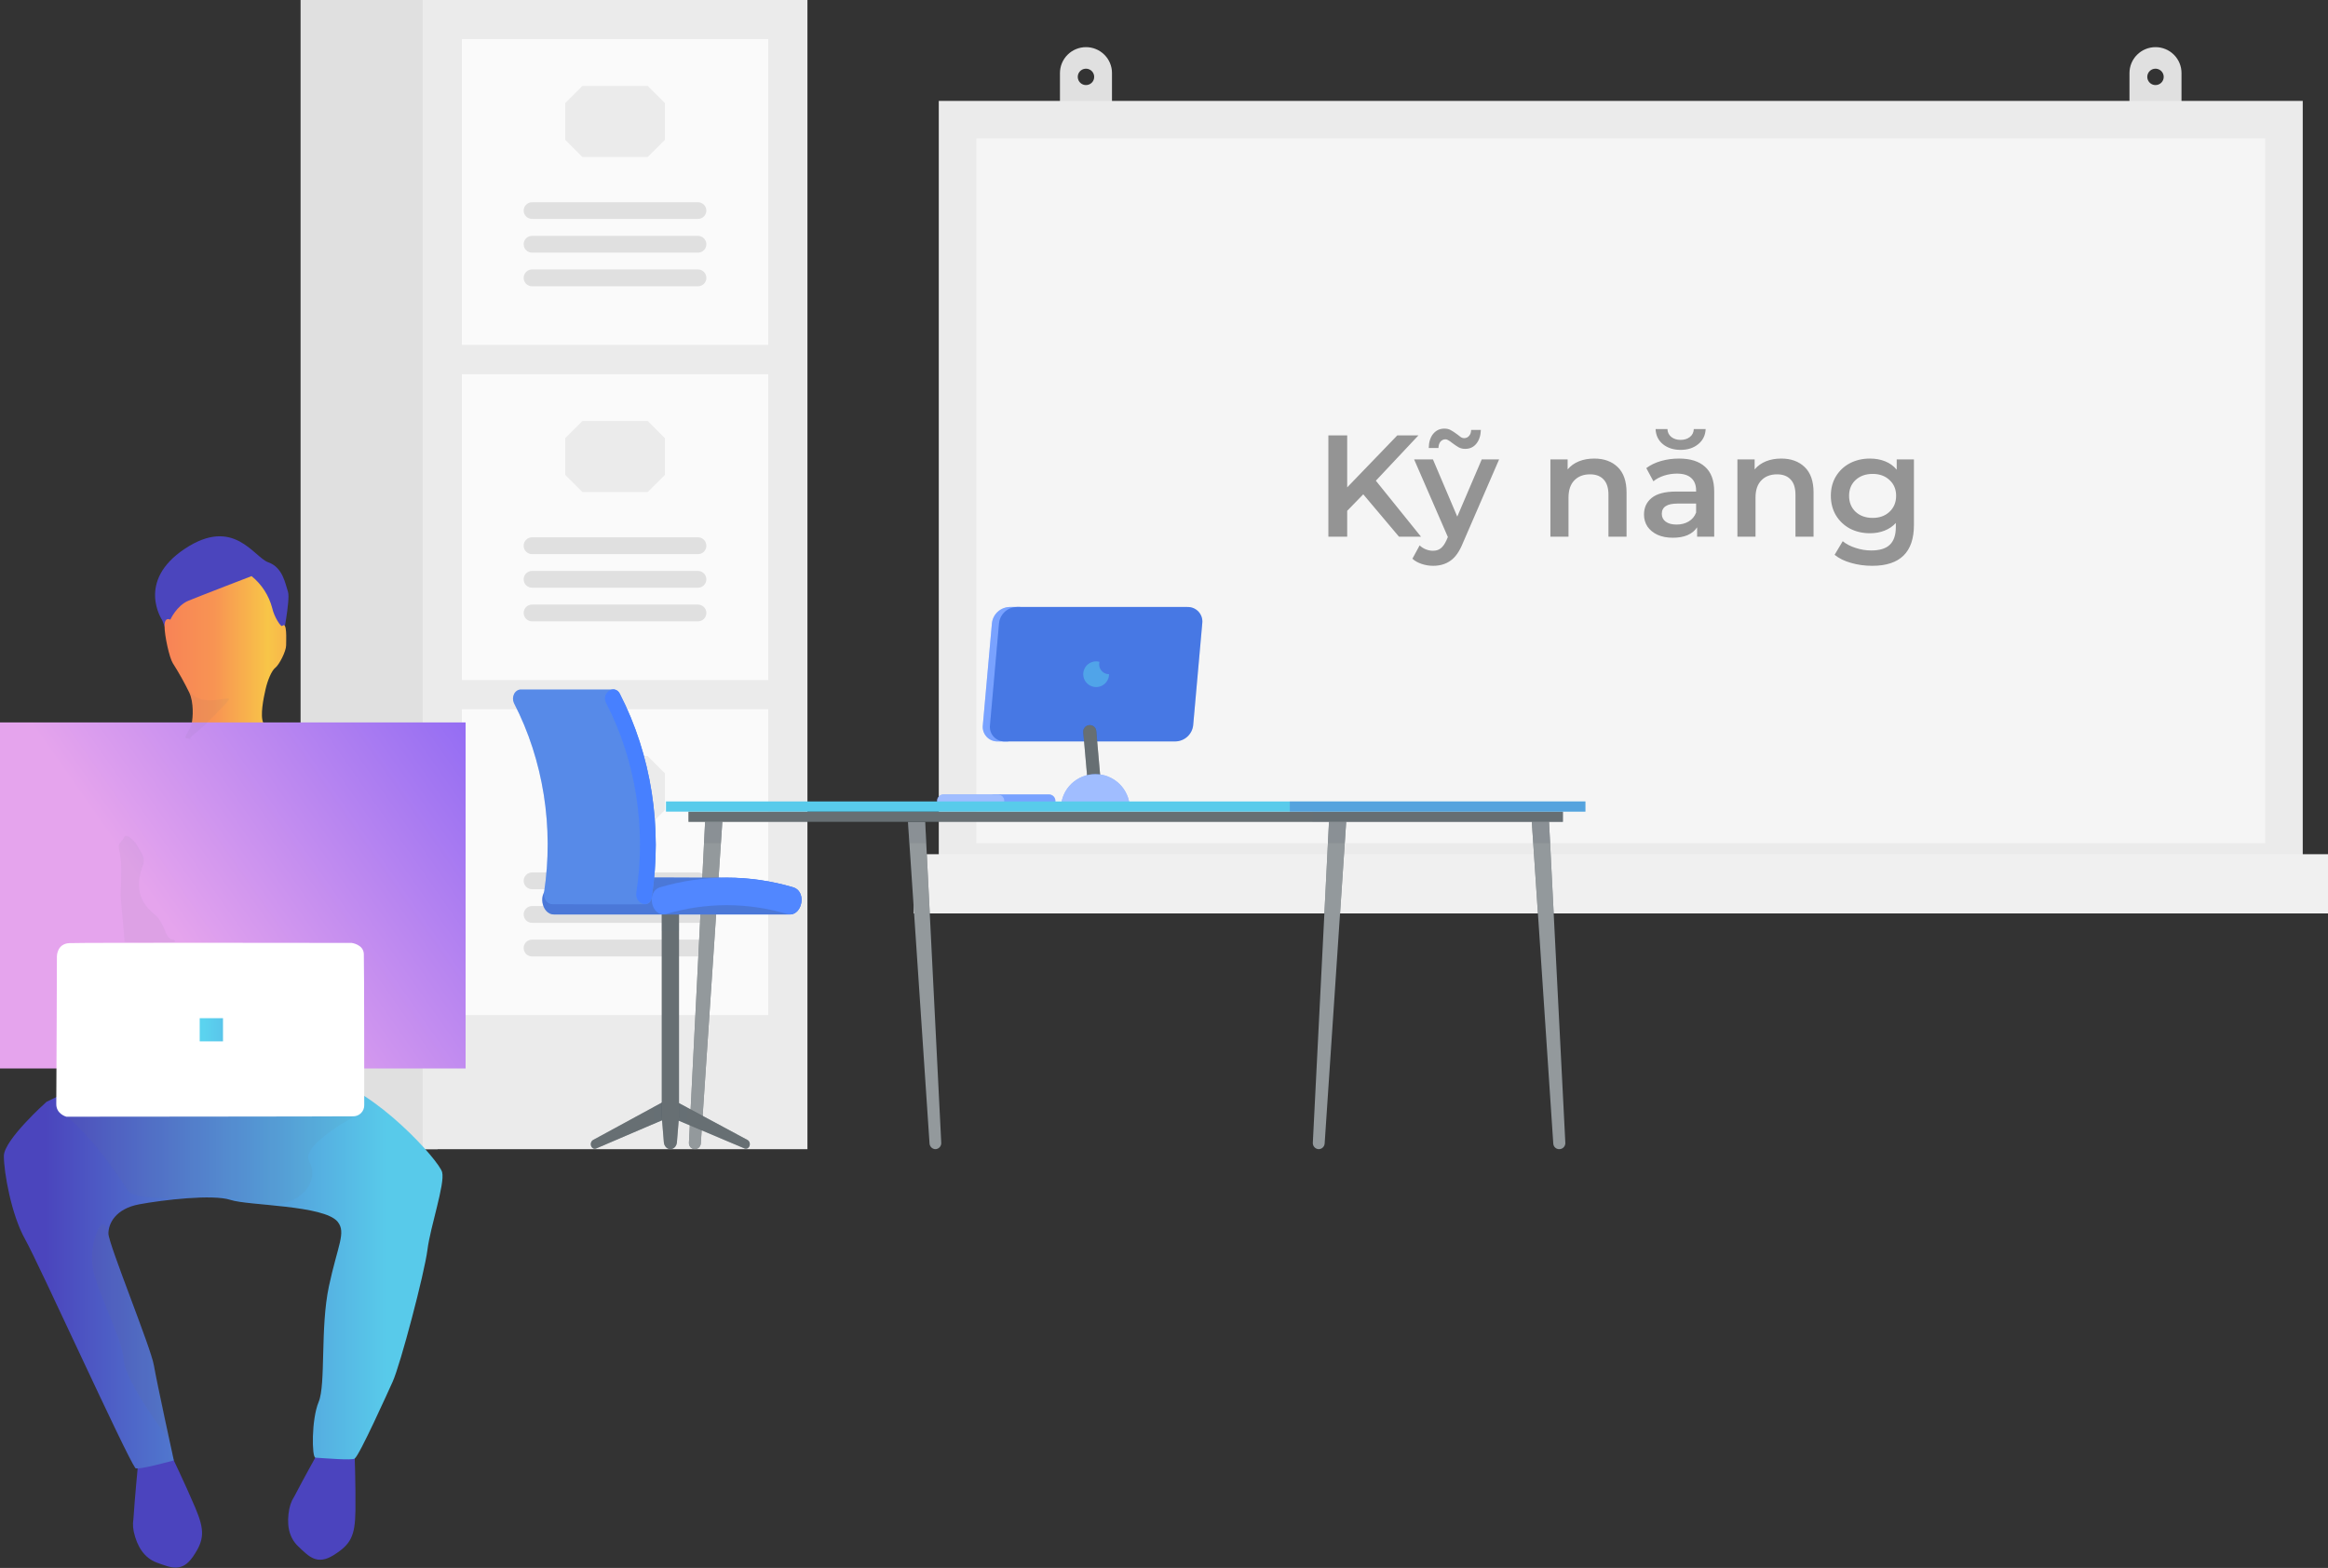 <svg width="386" height="260" viewBox="0 0 386 260" fill="none" xmlns="http://www.w3.org/2000/svg">
<rect x="0" y="0" width="386" height="260" fill="#333333" stroke="none"/>
<g clip-path="url(#clip0_147:77)">
<path d="M72.565 0H49.838V190.557H72.565V0Z" fill="#E0E0E0"/>
<path d="M133.879 0H70.081V190.557H133.879V0Z" fill="#EBEBEB"/>
<path d="M127.383 6.484H76.585V57.193H127.383V6.484Z" fill="#FAFAFA"/>
<path d="M115.727 36.3H88.222C87.852 36.3 87.497 36.154 87.236 35.893C86.975 35.632 86.828 35.278 86.828 34.909V34.909C86.833 34.543 86.982 34.195 87.243 33.938C87.504 33.681 87.855 33.538 88.222 33.538H115.727C115.91 33.538 116.091 33.574 116.26 33.644C116.429 33.714 116.583 33.816 116.712 33.945C116.842 34.074 116.944 34.228 117.014 34.397C117.085 34.565 117.121 34.746 117.121 34.929V34.929C117.115 35.295 116.966 35.643 116.705 35.9C116.444 36.157 116.093 36.3 115.727 36.3V36.3Z" fill="#E0E0E0"/>
<path d="M115.727 41.897H88.222C87.852 41.897 87.497 41.75 87.236 41.489C86.975 41.228 86.828 40.874 86.828 40.505V40.505C86.826 40.322 86.862 40.141 86.931 39.971C87.001 39.802 87.103 39.648 87.233 39.518C87.363 39.389 87.517 39.286 87.687 39.217C87.856 39.148 88.038 39.112 88.222 39.114H115.727C116.096 39.114 116.451 39.26 116.712 39.521C116.974 39.782 117.121 40.136 117.121 40.505V40.505C117.121 40.874 116.974 41.228 116.712 41.489C116.451 41.75 116.096 41.897 115.727 41.897V41.897Z" fill="#E0E0E0"/>
<path d="M115.727 47.473H88.222C87.852 47.473 87.497 47.326 87.236 47.065C86.975 46.804 86.828 46.45 86.828 46.081V46.081C86.826 45.898 86.861 45.716 86.931 45.546C87 45.376 87.103 45.221 87.232 45.091C87.362 44.961 87.516 44.857 87.686 44.787C87.856 44.716 88.038 44.68 88.222 44.68H115.727C115.911 44.68 116.093 44.716 116.262 44.787C116.432 44.857 116.586 44.961 116.716 45.091C116.846 45.221 116.948 45.376 117.017 45.546C117.087 45.716 117.122 45.898 117.121 46.081V46.081C117.121 46.45 116.974 46.804 116.712 47.065C116.451 47.326 116.096 47.473 115.727 47.473V47.473Z" fill="#E0E0E0"/>
<path d="M107.394 26.035H96.575L93.717 23.182V17.091L96.575 14.248H107.394L110.252 17.091V23.182L107.394 26.035Z" fill="#EBEBEB"/>
<path d="M127.383 62.053H76.585V112.763H127.383V62.053Z" fill="#FAFAFA"/>
<path d="M115.727 91.891H88.222C87.852 91.891 87.497 91.744 87.236 91.483C86.975 91.222 86.828 90.868 86.828 90.499V90.499C86.826 90.315 86.861 90.133 86.931 89.963C87 89.793 87.103 89.639 87.232 89.508C87.362 89.378 87.516 89.275 87.686 89.204C87.856 89.134 88.038 89.097 88.222 89.097H115.727C115.911 89.097 116.093 89.134 116.262 89.204C116.432 89.275 116.586 89.378 116.716 89.508C116.846 89.639 116.948 89.793 117.017 89.963C117.087 90.133 117.122 90.315 117.121 90.499V90.499C117.121 90.868 116.974 91.222 116.712 91.483C116.451 91.744 116.096 91.891 115.727 91.891V91.891Z" fill="#E0E0E0"/>
<path d="M115.727 97.457H88.222C88.038 97.458 87.856 97.423 87.687 97.353C87.517 97.284 87.363 97.181 87.233 97.052C87.103 96.923 87.001 96.769 86.931 96.599C86.862 96.43 86.826 96.248 86.828 96.065V96.065C86.828 95.696 86.975 95.342 87.236 95.081C87.497 94.82 87.852 94.674 88.222 94.674H115.727C116.096 94.674 116.451 94.82 116.712 95.081C116.974 95.342 117.121 95.696 117.121 96.065V96.065C117.121 96.434 116.974 96.788 116.712 97.049C116.451 97.31 116.096 97.457 115.727 97.457V97.457Z" fill="#E0E0E0"/>
<path d="M115.727 103.033H88.222C87.852 103.033 87.497 102.886 87.236 102.625C86.975 102.364 86.828 102.01 86.828 101.641V101.641C86.828 101.272 86.975 100.918 87.236 100.657C87.497 100.396 87.852 100.25 88.222 100.25H115.727C116.096 100.25 116.451 100.396 116.712 100.657C116.974 100.918 117.121 101.272 117.121 101.641V101.641C117.121 102.01 116.974 102.364 116.712 102.625C116.451 102.886 116.096 103.033 115.727 103.033V103.033Z" fill="#E0E0E0"/>
<path d="M107.394 81.595H96.575L93.717 78.752V72.661L96.575 69.808H107.394L110.252 72.661V78.752L107.394 81.595Z" fill="#EBEBEB"/>
<path d="M127.383 117.613H76.585V168.323H127.383V117.613Z" fill="#FAFAFA"/>
<path d="M115.727 147.45H88.222C87.852 147.45 87.497 147.304 87.236 147.043C86.975 146.782 86.828 146.428 86.828 146.059V146.059C86.828 145.69 86.975 145.336 87.236 145.075C87.497 144.814 87.852 144.667 88.222 144.667H115.727C116.096 144.667 116.451 144.814 116.712 145.075C116.974 145.336 117.121 145.69 117.121 146.059V146.059C117.121 146.428 116.974 146.782 116.712 147.043C116.451 147.304 116.096 147.45 115.727 147.45V147.45Z" fill="#E0E0E0"/>
<path d="M115.727 153.026H88.222C87.852 153.026 87.497 152.88 87.236 152.619C86.975 152.358 86.828 152.004 86.828 151.635V151.635C86.828 151.266 86.975 150.912 87.236 150.651C87.497 150.39 87.852 150.243 88.222 150.243H115.727C116.096 150.243 116.451 150.39 116.712 150.651C116.974 150.912 117.121 151.266 117.121 151.635V151.635C117.121 152.004 116.974 152.358 116.712 152.619C116.451 152.88 116.096 153.026 115.727 153.026V153.026Z" fill="#E0E0E0"/>
<path d="M115.727 158.602H88.222C87.852 158.602 87.497 158.456 87.236 158.195C86.975 157.934 86.828 157.58 86.828 157.211V157.211C86.826 157.027 86.861 156.845 86.931 156.675C87 156.505 87.103 156.351 87.232 156.22C87.362 156.09 87.516 155.987 87.686 155.916C87.856 155.846 88.038 155.809 88.222 155.809H115.727C115.911 155.809 116.093 155.846 116.262 155.916C116.432 155.987 116.586 156.09 116.716 156.22C116.846 156.351 116.948 156.505 117.017 156.675C117.087 156.845 117.122 157.027 117.121 157.211V157.211C117.121 157.58 116.974 157.934 116.712 158.195C116.451 158.456 116.096 158.602 115.727 158.602V158.602Z" fill="#E0E0E0"/>
<path d="M107.394 137.165H96.575L93.717 134.311V128.231L96.575 125.377H107.394L110.252 128.231V134.311L107.394 137.165Z" fill="#EBEBEB"/>
</g>
<g clip-path="url(#clip1_147:77)">
<path d="M180.062 7.818C178.918 7.818 177.821 8.271 177.012 9.077C176.203 9.884 175.749 10.977 175.749 12.118V19.6H184.376V12.118C184.377 11.553 184.266 10.993 184.05 10.471C183.834 9.948 183.516 9.474 183.115 9.074C182.714 8.675 182.238 8.358 181.714 8.142C181.19 7.927 180.629 7.816 180.062 7.818V7.818ZM180.062 14.105C179.792 14.105 179.529 14.025 179.305 13.876C179.081 13.726 178.906 13.514 178.804 13.265C178.701 13.017 178.675 12.744 178.728 12.48C178.781 12.217 178.912 11.975 179.103 11.786C179.294 11.596 179.538 11.468 179.802 11.416C180.067 11.365 180.341 11.393 180.59 11.498C180.838 11.602 181.05 11.777 181.199 12.002C181.347 12.226 181.425 12.489 181.423 12.758C181.423 12.936 181.388 13.112 181.319 13.276C181.251 13.44 181.151 13.589 181.024 13.714C180.897 13.839 180.747 13.938 180.582 14.005C180.417 14.073 180.24 14.107 180.062 14.105Z" fill="#E0E0E0"/>
<path d="M357.397 7.818C356.253 7.818 355.155 8.271 354.346 9.077C353.537 9.884 353.083 10.977 353.083 12.118V19.6H361.71V12.118C361.711 11.553 361.601 10.993 361.384 10.471C361.168 9.948 360.85 9.474 360.449 9.074C360.049 8.675 359.573 8.358 359.049 8.142C358.525 7.927 357.963 7.816 357.397 7.818V7.818ZM357.397 14.105C357.127 14.105 356.863 14.025 356.639 13.876C356.415 13.726 356.241 13.514 356.138 13.265C356.035 13.017 356.009 12.744 356.062 12.48C356.116 12.217 356.246 11.975 356.438 11.786C356.629 11.596 356.872 11.468 357.137 11.416C357.402 11.365 357.676 11.393 357.924 11.498C358.173 11.602 358.385 11.777 358.533 12.002C358.681 12.226 358.76 12.489 358.758 12.758C358.758 12.936 358.722 13.112 358.654 13.276C358.585 13.44 358.485 13.589 358.358 13.714C358.232 13.839 358.082 13.938 357.917 14.005C357.752 14.073 357.575 14.107 357.397 14.105V14.105Z" fill="#E0E0E0"/>
<path d="M381.811 16.733H155.657V146.031H381.811V16.733Z" fill="#EBEBEB"/>
<path d="M375.58 22.944H161.888V139.82H375.58V22.944Z" fill="#F5F5F5"/>
<path d="M386 141.645H151.468V151.468H386V141.645Z" fill="#F0F0F0"/>
<path d="M226.04 81.968L223.376 84.704V89H220.256V72.2H223.376V80.816L231.68 72.2H235.184L228.128 79.712L235.616 89H231.968L226.04 81.968ZM248.562 76.184L242.562 90.032C242.002 91.424 241.322 92.4 240.522 92.96C239.722 93.536 238.754 93.824 237.618 93.824C236.978 93.824 236.346 93.72 235.722 93.512C235.098 93.304 234.586 93.016 234.186 92.648L235.386 90.44C235.674 90.712 236.01 90.928 236.394 91.088C236.794 91.248 237.194 91.328 237.594 91.328C238.122 91.328 238.554 91.192 238.89 90.92C239.242 90.648 239.562 90.192 239.85 89.552L240.066 89.048L234.474 76.184H237.594L241.626 85.664L245.682 76.184H248.562ZM242.946 74.432C242.546 74.432 242.194 74.352 241.89 74.192C241.602 74.032 241.242 73.792 240.81 73.472C240.554 73.264 240.338 73.112 240.162 73.016C240.002 72.904 239.842 72.848 239.682 72.848C239.346 72.848 239.066 72.976 238.842 73.232C238.634 73.488 238.522 73.84 238.506 74.288H236.898C236.914 73.312 237.154 72.536 237.618 71.96C238.098 71.368 238.722 71.072 239.49 71.072C239.89 71.072 240.234 71.152 240.522 71.312C240.826 71.472 241.194 71.712 241.626 72.032C241.882 72.24 242.09 72.4 242.25 72.512C242.426 72.608 242.594 72.656 242.754 72.656C243.09 72.656 243.362 72.536 243.57 72.296C243.794 72.056 243.914 71.72 243.93 71.288H245.538C245.506 72.232 245.258 72.992 244.794 73.568C244.33 74.144 243.714 74.432 242.946 74.432ZM264.342 76.04C265.958 76.04 267.254 76.512 268.23 77.456C269.206 78.4 269.694 79.8 269.694 81.656V89H266.694V82.04C266.694 80.92 266.43 80.08 265.902 79.52C265.374 78.944 264.622 78.656 263.646 78.656C262.542 78.656 261.67 78.992 261.03 79.664C260.39 80.32 260.07 81.272 260.07 82.52V89H257.07V76.184H259.926V77.84C260.422 77.248 261.046 76.8 261.798 76.496C262.55 76.192 263.398 76.04 264.342 76.04ZM278.395 76.04C280.283 76.04 281.723 76.496 282.715 77.408C283.723 78.304 284.227 79.664 284.227 81.488V89H281.395V87.44C281.027 88 280.499 88.432 279.811 88.736C279.139 89.024 278.323 89.168 277.363 89.168C276.403 89.168 275.563 89.008 274.843 88.688C274.123 88.352 273.563 87.896 273.163 87.32C272.779 86.728 272.587 86.064 272.587 85.328C272.587 84.176 273.011 83.256 273.859 82.568C274.723 81.864 276.075 81.512 277.915 81.512H281.227V81.32C281.227 80.424 280.955 79.736 280.411 79.256C279.883 78.776 279.091 78.536 278.035 78.536C277.315 78.536 276.603 78.648 275.899 78.872C275.211 79.096 274.627 79.408 274.147 79.808L272.971 77.624C273.643 77.112 274.451 76.72 275.395 76.448C276.339 76.176 277.339 76.04 278.395 76.04ZM277.987 86.984C278.739 86.984 279.403 86.816 279.979 86.48C280.571 86.128 280.987 85.632 281.227 84.992V83.504H278.131C276.403 83.504 275.539 84.072 275.539 85.208C275.539 85.752 275.755 86.184 276.187 86.504C276.619 86.824 277.219 86.984 277.987 86.984ZM278.659 74.6C277.491 74.6 276.515 74.288 275.731 73.664C274.963 73.04 274.555 72.2 274.507 71.144H276.475C276.491 71.688 276.707 72.128 277.123 72.464C277.539 72.784 278.051 72.944 278.659 72.944C279.267 72.944 279.779 72.784 280.195 72.464C280.611 72.128 280.827 71.688 280.843 71.144H282.811C282.763 72.2 282.347 73.04 281.563 73.664C280.795 74.288 279.827 74.6 278.659 74.6ZM295.349 76.04C296.965 76.04 298.261 76.512 299.237 77.456C300.213 78.4 300.701 79.8 300.701 81.656V89H297.701V82.04C297.701 80.92 297.437 80.08 296.909 79.52C296.381 78.944 295.629 78.656 294.653 78.656C293.549 78.656 292.677 78.992 292.037 79.664C291.397 80.32 291.077 81.272 291.077 82.52V89H288.077V76.184H290.933V77.84C291.429 77.248 292.053 76.8 292.805 76.496C293.557 76.192 294.405 76.04 295.349 76.04ZM317.344 76.184V87.056C317.344 91.568 315.04 93.824 310.432 93.824C309.2 93.824 308.032 93.664 306.928 93.344C305.824 93.04 304.912 92.592 304.192 92L305.536 89.744C306.096 90.208 306.8 90.576 307.648 90.848C308.512 91.136 309.384 91.28 310.264 91.28C311.672 91.28 312.704 90.96 313.36 90.32C314.016 89.68 314.344 88.704 314.344 87.392V86.72C313.832 87.28 313.208 87.704 312.472 87.992C311.736 88.28 310.928 88.424 310.048 88.424C308.832 88.424 307.728 88.168 306.736 87.656C305.76 87.128 304.984 86.392 304.408 85.448C303.848 84.504 303.568 83.424 303.568 82.208C303.568 80.992 303.848 79.92 304.408 78.992C304.984 78.048 305.76 77.32 306.736 76.808C307.728 76.296 308.832 76.04 310.048 76.04C310.976 76.04 311.816 76.192 312.568 76.496C313.336 76.8 313.976 77.264 314.488 77.888V76.184H317.344ZM310.504 85.88C311.64 85.88 312.568 85.544 313.288 84.872C314.024 84.184 314.392 83.296 314.392 82.208C314.392 81.136 314.024 80.264 313.288 79.592C312.568 78.92 311.64 78.584 310.504 78.584C309.352 78.584 308.408 78.92 307.672 79.592C306.952 80.264 306.592 81.136 306.592 82.208C306.592 83.296 306.952 84.184 307.672 84.872C308.408 85.544 309.352 85.88 310.504 85.88Z" fill="#949494"/>
<g clip-path="url(#clip2_147:77)">
<path d="M169.157 100.653H167.423C166.684 100.665 165.975 100.948 165.431 101.446C164.887 101.945 164.544 102.625 164.469 103.358L162.965 120.227C162.92 120.573 162.951 120.925 163.056 121.258C163.161 121.592 163.338 121.898 163.573 122.156C163.809 122.415 164.098 122.619 164.421 122.755C164.743 122.891 165.092 122.955 165.442 122.944H167.169L169.157 100.653Z" fill="#407BFF"/>
<path opacity="0.3" d="M169.157 100.653H167.423C166.684 100.665 165.975 100.948 165.431 101.446C164.887 101.945 164.544 102.625 164.469 103.358L162.965 120.227C162.92 120.573 162.951 120.925 163.056 121.258C163.161 121.592 163.338 121.898 163.573 122.156C163.809 122.415 164.098 122.619 164.421 122.755C164.743 122.891 165.092 122.955 165.442 122.944H167.169L169.157 100.653Z" fill="white"/>
<path d="M194.887 122.944H166.626C166.277 122.955 165.93 122.891 165.608 122.756C165.286 122.621 164.998 122.417 164.762 122.16C164.527 121.903 164.35 121.598 164.244 121.267C164.138 120.935 164.106 120.584 164.149 120.239L165.647 103.358C165.722 102.624 166.066 101.943 166.611 101.444C167.157 100.946 167.867 100.664 168.607 100.653H196.868C197.217 100.642 197.565 100.706 197.886 100.841C198.208 100.976 198.496 101.18 198.732 101.437C198.967 101.694 199.144 101.999 199.25 102.33C199.356 102.662 199.388 103.013 199.345 103.358L197.841 120.227C197.769 120.962 197.428 121.645 196.883 122.146C196.338 122.647 195.628 122.931 194.887 122.944Z" fill="#407BFF"/>
<path opacity="0.2" d="M194.887 122.944H166.626C166.277 122.955 165.93 122.891 165.608 122.756C165.286 122.621 164.998 122.417 164.762 122.16C164.527 121.903 164.35 121.598 164.244 121.267C164.138 120.935 164.106 120.584 164.149 120.239L165.647 103.358C165.722 102.624 166.066 101.943 166.611 101.444C167.157 100.946 167.867 100.664 168.607 100.653H196.868C197.217 100.642 197.565 100.706 197.886 100.841C198.208 100.976 198.496 101.18 198.732 101.437C198.967 101.694 199.144 101.999 199.25 102.33C199.356 102.662 199.388 103.013 199.345 103.358L197.841 120.227C197.769 120.962 197.428 121.645 196.883 122.146C196.338 122.647 195.628 122.931 194.887 122.944Z" fill="#66717B"/>
<path opacity="0.5" d="M182.249 110.166C182.25 110.025 182.271 109.885 182.309 109.75C182.127 109.698 181.938 109.669 181.748 109.666C181.325 109.666 180.911 109.791 180.559 110.025C180.208 110.26 179.934 110.593 179.772 110.982C179.61 111.372 179.567 111.801 179.65 112.215C179.732 112.628 179.936 113.008 180.235 113.306C180.534 113.605 180.915 113.808 181.33 113.89C181.745 113.972 182.175 113.93 182.566 113.769C182.957 113.607 183.291 113.334 183.526 112.983C183.761 112.633 183.886 112.22 183.886 111.798C183.452 111.798 183.035 111.626 182.728 111.32C182.421 111.014 182.249 110.599 182.249 110.166V110.166Z" fill="#5BD1EF"/>
<path d="M180.461 131.035H182.636L181.772 121.227C181.749 120.958 181.626 120.707 181.427 120.524C181.228 120.341 180.967 120.24 180.696 120.239V120.239C180.543 120.238 180.391 120.269 180.251 120.331C180.111 120.393 179.985 120.484 179.883 120.598C179.781 120.712 179.704 120.847 179.658 120.992C179.611 121.138 179.597 121.292 179.615 121.444L180.461 131.035Z" fill="#263238"/>
<path opacity="0.3" d="M180.461 131.035H182.636L181.772 121.227C181.749 120.958 181.626 120.707 181.427 120.524C181.228 120.341 180.967 120.24 180.696 120.239V120.239C180.543 120.238 180.391 120.269 180.251 120.331C180.111 120.393 179.985 120.484 179.883 120.598C179.781 120.712 179.704 120.847 179.658 120.992C179.611 121.138 179.597 121.292 179.615 121.444L180.461 131.035Z" fill="white"/>
<path d="M187.323 133.878C187.275 132.401 186.653 131.001 185.588 129.973C184.523 128.945 183.099 128.37 181.617 128.37C180.135 128.37 178.711 128.945 177.646 129.973C176.582 131.001 175.959 132.401 175.911 133.878H187.323Z" fill="#407BFF"/>
<path opacity="0.5" d="M187.323 133.878C187.275 132.401 186.653 131.001 185.588 129.973C184.523 128.945 183.099 128.37 181.617 128.37C180.135 128.37 178.711 128.945 177.646 129.973C176.582 131.001 175.959 132.401 175.911 133.878H187.323Z" fill="white"/>
<path d="M173.918 133.879H164.91C164.625 133.879 164.352 133.766 164.15 133.565C163.948 133.363 163.835 133.091 163.835 132.806V132.806C163.837 132.521 163.951 132.249 164.154 132.048C164.356 131.847 164.631 131.734 164.916 131.734H173.918C174.203 131.734 174.477 131.847 174.678 132.048C174.88 132.249 174.993 132.522 174.993 132.806V132.806C174.994 132.947 174.967 133.087 174.913 133.218C174.859 133.348 174.78 133.467 174.68 133.566C174.58 133.666 174.461 133.745 174.33 133.799C174.2 133.852 174.059 133.879 173.918 133.879V133.879Z" fill="#407BFF"/>
<path opacity="0.3" d="M173.918 133.879H164.91C164.625 133.879 164.352 133.766 164.15 133.565C163.948 133.363 163.835 133.091 163.835 132.806V132.806C163.837 132.521 163.951 132.249 164.154 132.048C164.356 131.847 164.631 131.734 164.916 131.734H173.918C174.203 131.734 174.477 131.847 174.678 132.048C174.88 132.249 174.993 132.522 174.993 132.806V132.806C174.994 132.947 174.967 133.087 174.913 133.218C174.859 133.348 174.78 133.467 174.68 133.566C174.58 133.666 174.461 133.745 174.33 133.799C174.2 133.852 174.059 133.879 173.918 133.879V133.879Z" fill="white"/>
<path d="M165.466 133.879H156.452C156.167 133.879 155.894 133.766 155.692 133.565C155.49 133.363 155.377 133.091 155.377 132.806V132.806C155.377 132.522 155.49 132.249 155.692 132.048C155.894 131.847 156.167 131.734 156.452 131.734H165.466C165.751 131.734 166.025 131.847 166.226 132.048C166.428 132.249 166.541 132.522 166.541 132.806V132.806C166.541 133.091 166.428 133.363 166.226 133.565C166.025 133.766 165.751 133.879 165.466 133.879Z" fill="#407BFF"/>
<path opacity="0.5" d="M165.466 133.879H156.452C156.167 133.879 155.894 133.766 155.692 133.565C155.49 133.363 155.377 133.091 155.377 132.806V132.806C155.377 132.522 155.49 132.249 155.692 132.048C155.894 131.847 156.167 131.734 156.452 131.734H165.466C165.751 131.734 166.025 131.847 166.226 132.048C166.428 132.249 166.541 132.522 166.541 132.806V132.806C166.541 133.091 166.428 133.363 166.226 133.565C166.025 133.766 165.751 133.879 165.466 133.879Z" fill="white"/>
</g>
</g>
<g clip-path="url(#clip3_147:77)">
<path d="M258.549 190.557C258.685 190.557 258.818 190.528 258.942 190.474C259.066 190.42 259.178 190.341 259.271 190.242C259.364 190.143 259.436 190.026 259.483 189.898C259.53 189.77 259.551 189.634 259.545 189.498L256.84 136.276H253.985L257.544 189.62C257.556 189.879 257.668 190.122 257.856 190.298C258.044 190.473 258.293 190.566 258.549 190.557Z" fill="#263238"/>
<path opacity="0.5" d="M258.549 190.557C258.685 190.557 258.818 190.528 258.942 190.474C259.066 190.42 259.178 190.341 259.271 190.242C259.364 190.143 259.436 190.026 259.483 189.898C259.53 189.77 259.551 189.634 259.545 189.498L256.84 136.276H253.985L257.544 189.62C257.556 189.879 257.668 190.122 257.856 190.298C258.044 190.473 258.293 190.566 258.549 190.557Z" fill="white"/>
<path opacity="0.2" d="M256.84 136.276H253.99L254.223 139.822H257.025L256.84 136.276Z" fill="#66717B"/>
<path d="M218.648 190.557C218.515 190.553 218.384 190.523 218.262 190.467C218.141 190.412 218.032 190.332 217.942 190.234C217.851 190.135 217.781 190.019 217.736 189.893C217.69 189.766 217.67 189.632 217.676 189.498L220.357 136.276H223.207L219.638 189.62C219.621 189.874 219.509 190.112 219.325 190.286C219.142 190.459 218.899 190.556 218.648 190.557Z" fill="#263238"/>
<path opacity="0.5" d="M218.648 190.557C218.515 190.553 218.384 190.523 218.262 190.467C218.141 190.412 218.032 190.332 217.942 190.234C217.851 190.135 217.781 190.019 217.736 189.893C217.69 189.766 217.67 189.632 217.676 189.498L220.357 136.276H223.207L219.638 189.62C219.621 189.874 219.509 190.112 219.325 190.286C219.142 190.459 218.899 190.556 218.648 190.557Z" fill="white"/>
<path opacity="0.2" d="M220.172 139.822H222.969L223.207 136.276H220.357L220.172 139.822Z" fill="#66717B"/>
<path d="M155.095 190.557C155.229 190.554 155.36 190.524 155.482 190.469C155.603 190.413 155.712 190.334 155.803 190.235C155.894 190.136 155.964 190.02 156.009 189.893C156.054 189.767 156.074 189.632 156.067 189.498L153.401 136.276H150.546L154.124 189.62C154.142 189.87 154.252 190.105 154.431 190.278C154.611 190.451 154.847 190.55 155.095 190.557Z" fill="#263238"/>
<path opacity="0.5" d="M155.095 190.557C155.229 190.554 155.36 190.524 155.482 190.469C155.603 190.413 155.712 190.334 155.803 190.235C155.894 190.136 155.964 190.02 156.009 189.893C156.054 189.767 156.074 189.632 156.067 189.498L153.401 136.276H150.546L154.124 189.62C154.142 189.87 154.252 190.105 154.431 190.278C154.611 190.451 154.847 190.55 155.095 190.557Z" fill="white"/>
<path opacity="0.2" d="M153.401 136.276H150.546L150.784 139.822H153.581L153.401 136.276Z" fill="#66717B"/>
<path d="M115.203 190.557C115.07 190.554 114.938 190.524 114.817 190.469C114.695 190.413 114.586 190.334 114.495 190.235C114.405 190.136 114.335 190.02 114.29 189.893C114.244 189.767 114.225 189.632 114.232 189.498L116.912 136.276H119.767L116.198 189.62C116.18 189.874 116.067 190.112 115.883 190.286C115.698 190.46 115.455 190.557 115.203 190.557V190.557Z" fill="#263238"/>
<path opacity="0.5" d="M115.203 190.557C115.07 190.554 114.938 190.524 114.817 190.469C114.695 190.413 114.586 190.334 114.495 190.235C114.405 190.136 114.335 190.02 114.29 189.893C114.244 189.767 114.225 189.632 114.232 189.498L116.912 136.276H119.767L116.198 189.62C116.18 189.874 116.067 190.112 115.883 190.286C115.698 190.46 115.455 190.557 115.203 190.557V190.557Z" fill="white"/>
<path opacity="0.2" d="M116.732 139.822H119.529L119.767 136.276H116.912L116.732 139.822Z" fill="#66717B"/>
<path d="M259.137 134.589H114.159V136.276H259.137V134.589Z" fill="#263238"/>
<path opacity="0.3" d="M259.137 134.589H114.159V136.276H259.137V134.589Z" fill="white"/>
<path opacity="0.2" d="M259.137 134.589H217.599V136.276H259.137V134.589Z" fill="#66717B"/>
<path d="M262.871 132.901H110.425V134.589H262.871V132.901Z" fill="#58CBEB"/>
<path opacity="0.3" d="M262.871 134.589V132.901H238.368H213.865V134.589H262.871Z" fill="#4B46BE"/>
</g>
<g clip-path="url(#clip4_147:77)">
<path d="M98.86 190.439L111.068 185.209L123.45 190.439C123.548 190.48 123.654 190.494 123.758 190.478C123.862 190.462 123.961 190.418 124.047 190.348C124.133 190.279 124.204 190.186 124.253 190.079C124.302 189.971 124.327 189.851 124.328 189.73V189.73C124.329 189.584 124.294 189.441 124.227 189.319C124.16 189.196 124.064 189.098 123.95 189.037L111.068 182.114L98.336 189.037C98.224 189.099 98.129 189.196 98.062 189.317C97.995 189.439 97.959 189.58 97.958 189.724V189.724C97.957 189.849 97.984 189.972 98.034 190.083C98.084 190.194 98.157 190.289 98.246 190.359C98.335 190.43 98.437 190.474 98.544 190.488C98.652 190.502 98.76 190.485 98.86 190.439V190.439Z" fill="#263238"/>
<path opacity="0.3" d="M98.86 190.439L111.068 185.209L123.45 190.439C123.548 190.48 123.654 190.494 123.758 190.478C123.862 190.462 123.961 190.418 124.047 190.348C124.133 190.279 124.204 190.186 124.253 190.079C124.302 189.971 124.327 189.851 124.328 189.73V189.73C124.329 189.584 124.294 189.441 124.227 189.319C124.16 189.196 124.064 189.098 123.95 189.037L111.068 182.114L98.336 189.037C98.224 189.099 98.129 189.196 98.062 189.317C97.995 189.439 97.959 189.58 97.958 189.724V189.724C97.957 189.849 97.984 189.972 98.034 190.083C98.084 190.194 98.157 190.289 98.246 190.359C98.335 190.43 98.437 190.474 98.544 190.488C98.652 190.502 98.76 190.485 98.86 190.439V190.439Z" fill="white"/>
<path opacity="0.2" d="M113.969 186.431L111.087 185.209L108.336 186.386V183.611L111.087 182.114L113.969 183.667V186.431Z" fill="#66717B"/>
<path d="M111.155 190.557C111.423 190.558 111.682 190.443 111.882 190.235C112.082 190.027 112.208 189.741 112.237 189.431L112.582 185.221V150.321H109.729V185.221L110.073 189.431C110.102 189.741 110.228 190.027 110.428 190.235C110.628 190.443 110.887 190.558 111.155 190.557Z" fill="#263238"/>
<path opacity="0.3" d="M111.155 190.557C111.423 190.558 111.682 190.443 111.882 190.235C112.082 190.027 112.208 189.741 112.237 189.431L112.582 185.221V150.321H109.729V185.221L110.073 189.431C110.102 189.741 110.228 190.027 110.428 190.235C110.628 190.443 110.887 190.558 111.155 190.557Z" fill="white"/>
<path opacity="0.2" d="M109.729 150.304H112.582V154.368H109.729V150.304Z" fill="#66717B"/>
<path d="M91.316 147.123C94.544 146.172 97.855 145.643 101.184 145.547C104.61 145.446 117.438 145.547 120.485 145.547C124.2 145.545 127.899 146.08 131.499 147.14C133.76 147.81 133.062 151.598 131.014 151.643C130.835 151.643 92.058 151.643 91.912 151.643C89.782 151.734 89.001 147.81 91.316 147.123Z" fill="#407BFF"/>
<path opacity="0.3" d="M91.316 147.123C94.544 146.172 97.855 145.643 101.184 145.547C104.61 145.446 117.438 145.547 120.485 145.547C124.2 145.545 127.899 146.08 131.499 147.14C133.76 147.81 133.062 151.598 131.014 151.643C130.835 151.643 92.058 151.643 91.912 151.643C89.782 151.734 89.001 147.81 91.316 147.123Z" fill="#66717B"/>
<path d="M130.447 151.542C123.908 149.617 117.059 149.617 110.52 151.542C108.055 152.274 107.007 147.855 109.472 147.123C116.7 144.996 124.272 144.996 131.5 147.123C133.96 147.855 132.902 152.274 130.447 151.542Z" fill="#407BFF"/>
<g opacity="0.3">
<path opacity="0.3" d="M130.447 151.542C123.908 149.617 117.059 149.617 110.52 151.542C108.055 152.274 107.007 147.855 109.472 147.123C116.7 144.996 124.272 144.996 131.5 147.123C133.96 147.855 132.902 152.274 130.447 151.542Z" fill="white"/>
</g>
<path d="M101.684 114.334C101.906 114.329 102.126 114.395 102.318 114.524C102.51 114.653 102.669 114.84 102.776 115.066C107.995 125.215 109.87 137.212 108.055 148.84C108.024 149.133 107.906 149.403 107.72 149.604C107.535 149.804 107.294 149.923 107.041 149.938C106.25 150 92.17 149.938 91.66 149.938C91.449 149.947 91.239 149.902 91.046 149.805C90.852 149.708 90.679 149.563 90.539 149.379C90.4 149.195 90.298 148.978 90.24 148.743C90.182 148.507 90.17 148.26 90.204 148.018C91.86 137.186 90.089 126.024 85.217 116.586C85.106 116.351 85.05 116.087 85.055 115.819C85.06 115.552 85.126 115.291 85.246 115.062C85.367 114.834 85.537 114.646 85.739 114.518C85.942 114.39 86.17 114.327 86.401 114.334C86.808 114.334 100.787 114.334 101.684 114.334Z" fill="#407BFF"/>
<path opacity="0.2" d="M101.684 114.334C101.906 114.329 102.126 114.395 102.318 114.524C102.51 114.653 102.669 114.84 102.776 115.066C107.995 125.215 109.87 137.212 108.055 148.84C108.024 149.133 107.906 149.403 107.72 149.604C107.535 149.804 107.294 149.923 107.041 149.938C106.25 150 92.17 149.938 91.66 149.938C91.449 149.947 91.239 149.902 91.046 149.805C90.852 149.708 90.679 149.563 90.539 149.379C90.4 149.195 90.298 148.978 90.24 148.743C90.182 148.507 90.17 148.26 90.204 148.018C91.86 137.186 90.089 126.024 85.217 116.586C85.106 116.351 85.05 116.087 85.055 115.819C85.06 115.552 85.126 115.291 85.246 115.062C85.367 114.834 85.537 114.646 85.739 114.518C85.942 114.39 86.17 114.327 86.401 114.334C86.808 114.334 100.787 114.334 101.684 114.334Z" fill="#B6C98E"/>
<path d="M105.512 148.007C107.161 137.175 105.381 126.016 100.5 116.586C99.627 114.897 101.903 113.36 102.776 115.043C107.995 125.192 109.87 137.189 108.055 148.818C107.754 150.748 105.216 149.943 105.512 148.001V148.007Z" fill="#407BFF"/>
<g opacity="0.2">
<path opacity="0.2" d="M105.512 148.007C107.161 137.175 105.381 126.016 100.5 116.586C99.627 114.897 101.903 113.36 102.776 115.043C107.995 125.192 109.87 137.189 108.055 148.818C107.754 150.748 105.216 149.943 105.512 148.001V148.007Z" fill="white"/>
</g>
</g>
<g clip-path="url(#clip5_147:77)">
<path d="M58.764 240.743L52.779 240.797C52.779 240.797 50.184 245.467 48.896 247.964C48.815 248.124 48.582 248.525 48.421 248.814C48.221 249.25 48.071 249.707 47.974 250.176C47.5 252.62 47.8 254.851 49.432 256.409C51.222 258.114 52.564 259.61 55.355 257.851C58.147 256.093 58.876 254.735 58.934 250.528C58.992 246.321 58.786 240.734 58.786 240.734" fill="#4B44BE"/>
<path d="M28.286 241.051L22.824 243.478C22.824 243.478 22.318 248.793 22.144 251.593C22.144 251.776 22.081 252.234 22.05 252.563C22.039 253.043 22.082 253.523 22.18 253.992C22.726 256.419 23.898 258.346 26.018 259.121C28.344 259.967 30.178 260.804 32.026 258.084C33.873 255.364 33.994 253.814 32.352 249.95C30.711 246.086 28.286 241.047 28.286 241.047" fill="#4B44BE"/>
<path d="M29.606 109.801L46.749 106.529C46.749 106.529 48.18 99.406 47.751 98.141C47.321 96.877 46.919 94.095 44.489 93.245C42.06 92.394 38.795 85.592 30.648 90.996C22.502 96.401 26.895 102.838 26.895 102.838L29.606 109.801Z" fill="url(#paint0_linear_147:77)"/>
<path d="M41.711 95.533C41.711 95.533 33.171 98.814 31.23 99.619C29.288 100.425 28.237 102.758 28.237 102.758C28.237 102.758 27.28 102.192 27.28 103.804C27.28 105.416 28.076 109.044 28.653 109.97C29.65 111.535 30.558 113.155 31.373 114.822C32.16 116.482 31.986 118.984 31.798 119.906C31.44 121.642 23.437 133.8 23.437 133.8L26.403 137.241L29.722 140.157L53.056 138.376C53.056 138.376 44.932 122.546 43.662 119.875C43.089 118.677 43.697 115.77 44.033 114.288C44.337 112.93 45.004 111.225 45.652 110.726C46.301 110.228 47.442 107.989 47.442 107.018C47.442 106.048 47.63 102.98 46.793 103.795C46.569 104.013 45.451 102.277 45.133 100.826C44.587 98.744 43.389 96.89 41.711 95.533V95.533Z" fill="url(#paint1_linear_147:77)"/>
<path d="M7.708 182.711C7.708 182.711 0.64 189.023 0.64 191.69C0.64 194.356 1.857 201.395 4.174 205.521C6.491 209.648 20.726 241.019 22.439 243.437C22.735 243.855 28.823 242.172 28.823 242.172C28.823 242.172 26 229.302 25.513 226.391C25.025 223.48 17.975 206.251 17.975 204.551C17.975 202.85 19.192 200.424 23.097 199.699C27.002 198.973 35.287 197.998 38.213 198.968C41.139 199.939 53.763 199.814 56 202.61C57.418 204.413 56 206.461 54.537 213.294C53.074 220.127 54.049 229.565 52.832 232.481C51.616 235.397 51.696 241.674 52.295 241.714C53.928 241.816 58.348 242.19 58.809 241.865C59.619 241.291 64.298 230.892 65.103 229.124C66.374 226.347 70.386 211.126 70.874 207.244C71.362 203.362 73.8 196.324 73.312 194.383C72.824 192.442 62.097 180.552 54.049 178.851C46.001 177.151 21.129 175.214 18.203 177.155C15.277 179.096 7.708 182.711 7.708 182.711Z" fill="url(#paint2_linear_147:77)"/>
<path opacity="0.1" d="M28.094 238.829C28.094 238.829 25.88 227.94 25.249 225.345C24.529 222.385 18.803 209.029 17.953 204.551C17.13 200.237 14.665 206.122 15.398 210.249C16.132 214.376 20.274 221.895 20.516 225.536C20.758 229.178 28.094 238.829 28.094 238.829Z" fill="#66717B"/>
<path d="M77.2 119.795H0V177.177H77.2V119.795Z" fill="url(#paint3_linear_147:77)"/>
<path opacity="0.07" d="M31.695 122.679C31.284 122.141 30.094 122.964 31.167 121.344C32.957 118.633 31.369 114.484 31.369 114.484C31.369 114.484 32.263 116.371 35.395 116.117C38.526 115.864 39.059 114.947 35.609 118.575C32.16 122.203 31.163 122.092 31.686 122.697" fill="#66717B"/>
<g opacity="0.07">
<path d="M11.001 185.181L60.026 184.42C60.026 184.42 49.737 189.718 51.253 192.536C53.244 196.248 49.249 200.406 43.622 199.721C38.862 199.142 37.878 198.171 34.925 198.421C27.271 199.066 22.01 198.621 21.25 197.464C14.938 187.817 11.014 185.181 11.014 185.181" fill="#66717B"/>
</g>
<g opacity="0.07">
<path d="M22.538 139.863C23.379 141.368 24.189 142.205 23.692 143.504C22.713 146.069 22.485 149.105 25.526 151.54C27.58 153.183 27.213 155.791 28.774 155.813C29.982 156.521 26.439 156.312 26.439 156.312H22.896L20.659 156.187C20.686 155.693 19.984 149.149 20.015 148.254C20.127 145.103 20.19 143.255 19.935 141.875C19.487 139.542 19.617 140.419 20.628 138.786C20.999 138.194 22.122 139.324 22.552 139.867" fill="#66717B"/>
</g>
<path d="M9.435 158.618C9.435 158.618 9.4 156.495 11.502 156.392C13.605 156.29 58.295 156.357 58.295 156.357C58.295 156.357 60.259 156.588 60.326 158.182C60.393 159.776 60.393 183.254 60.393 183.254C60.399 183.502 60.353 183.749 60.259 183.979C60.165 184.209 60.025 184.418 59.846 184.592C59.668 184.766 59.456 184.902 59.223 184.991C58.99 185.08 58.741 185.121 58.492 185.11C56.559 185.146 11.001 185.177 11.001 185.177C11.001 185.177 9.301 184.732 9.332 183.054C9.364 181.375 9.435 158.614 9.435 158.614" fill="white"/>
<path d="M36.974 168.839H33.113V172.681H36.974V168.839Z" fill="url(#paint4_linear_147:77)"/>
</g>
<defs>
<linearGradient id="paint0_linear_147:77" x1="-50.059" y1="-8.36" x2="-85.812" y2="-8.36" gradientUnits="userSpaceOnUse">
<stop stop-color="#4B45BD"/>
<stop offset="1" stop-color="#58CAEA"/>
</linearGradient>
<linearGradient id="paint1_linear_147:77" x1="23.437" y1="117.845" x2="53.056" y2="117.845" gradientUnits="userSpaceOnUse">
<stop stop-color="#F87B58"/>
<stop offset="0.41" stop-color="#F89453"/>
<stop offset="0.71" stop-color="#F8C548"/>
<stop offset="1" stop-color="#F89C51"/>
</linearGradient>
<linearGradient id="paint2_linear_147:77" x1="7.534" y1="223.075" x2="64.092" y2="223.075" gradientUnits="userSpaceOnUse">
<stop stop-color="#4B45BD"/>
<stop offset="1" stop-color="#58CAEA"/>
</linearGradient>
<linearGradient id="paint3_linear_147:77" x1="46.004" y1="178.704" x2="110.444" y2="133.634" gradientUnits="userSpaceOnUse">
<stop stop-color="#E5A4ED"/>
<stop offset="1" stop-color="#7A5BF5"/>
</linearGradient>
<linearGradient id="paint4_linear_147:77" x1="37.68" y1="170.7" x2="33.852" y2="170.7" gradientUnits="userSpaceOnUse">
<stop stop-color="#59C2E9"/>
<stop offset="1" stop-color="#5BD3EF"/>
</linearGradient>
<clipPath id="clip0_147:77">
<rect width="84.04" height="190.557" fill="white" transform="translate(49.838)"/>
</clipPath>
<clipPath id="clip1_147:77">
<rect width="234.532" height="143.651" fill="white" transform="translate(151.468 7.818)"/>
</clipPath>
<clipPath id="clip2_147:77">
<rect width="43.975" height="33.225" fill="white" transform="translate(155.377 100.653)"/>
</clipPath>
<clipPath id="clip3_147:77">
<rect width="152.446" height="57.656" fill="white" transform="translate(110.425 132.901)"/>
</clipPath>
<clipPath id="clip4_147:77">
<rect width="47.883" height="76.223" fill="white" transform="matrix(-1 0 0 1 132.901 114.334)"/>
</clipPath>
<clipPath id="clip5_147:77">
<rect width="77.2" height="171.013" fill="white" transform="translate(0 88.927)"/>
</clipPath>
</defs>
</svg>
